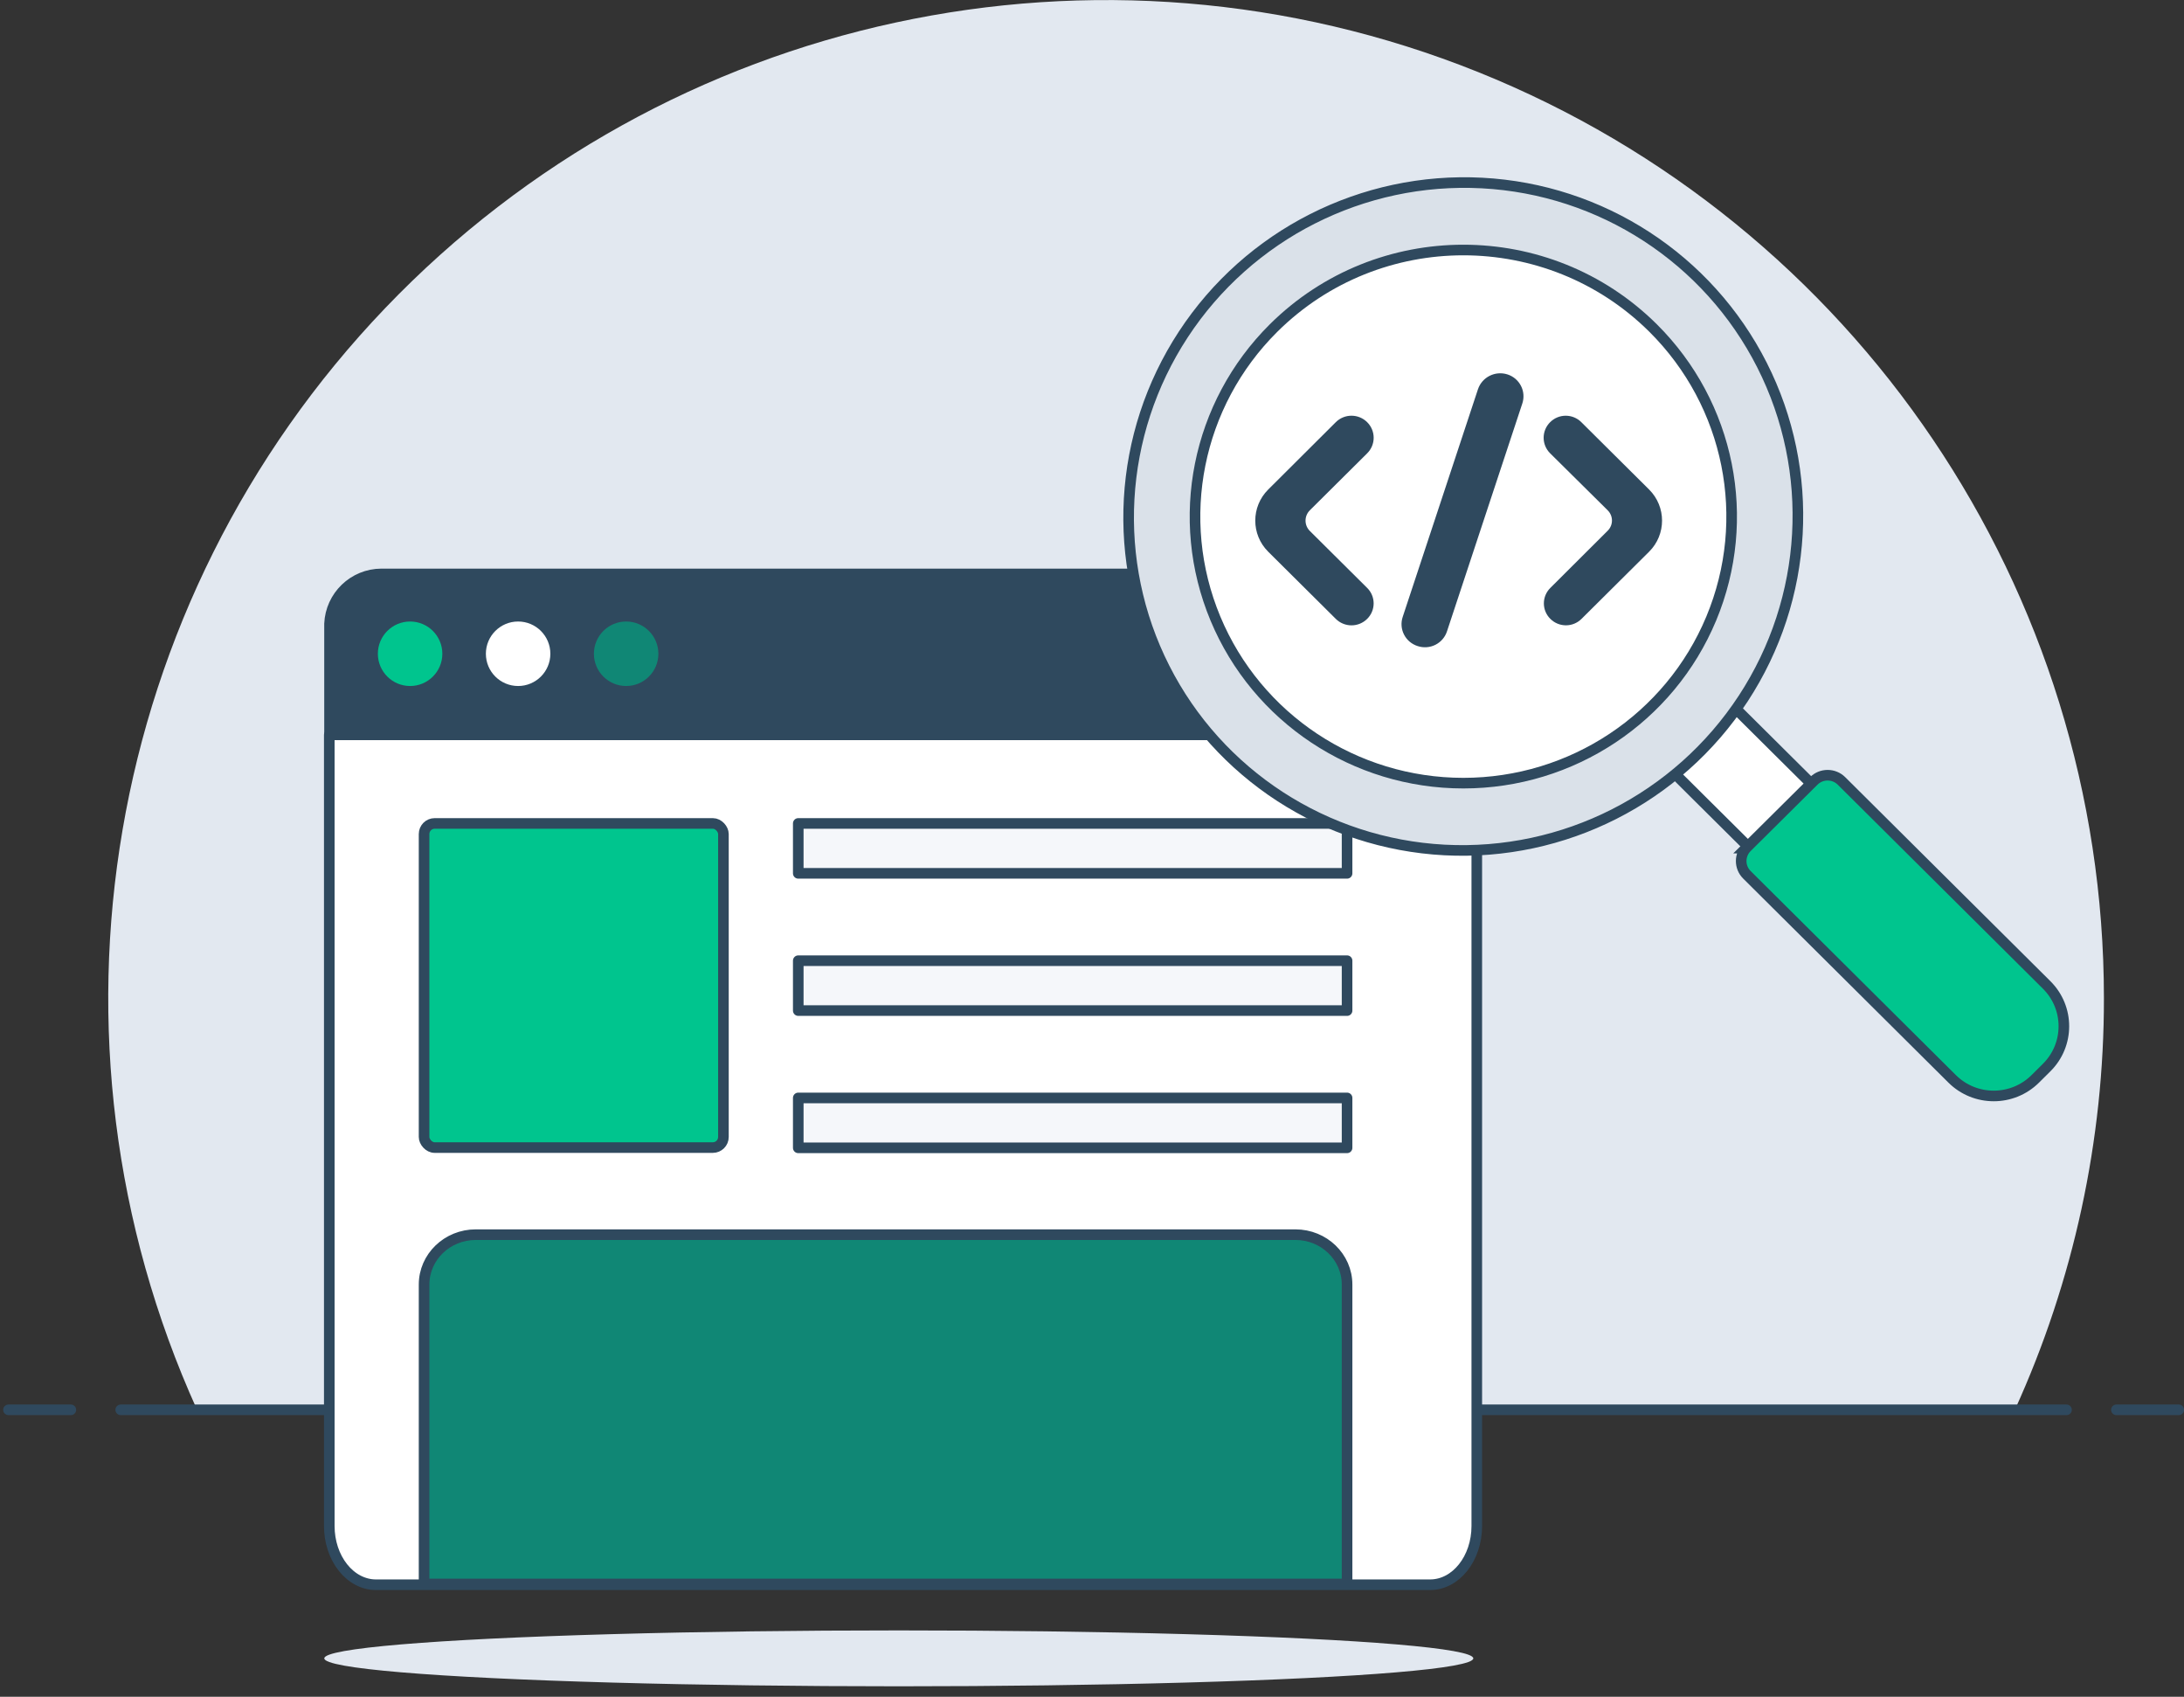 <svg xmlns="http://www.w3.org/2000/svg" width="206" height="160"><rect width="100%" height="100%" fill="#333333" stroke="none"/><g fill="none" fill-rule="evenodd"><path fill="#E2E8F0" d="M198.447 94.118c-.004-38.436-23.379-73.008-59.047-87.331C103.732-7.535 62.939 1.27 36.355 29.03 9.77 56.79 2.737 97.926 18.588 132.941H190.047c5.551-12.189 8.416-25.43 8.4-38.824z"/><path stroke="#2F495E" stroke-linecap="round" stroke-linejoin="round" d="M.8 132.941h5.882M199.624 132.941h5.882M11.388 132.941H194.918"/><g transform="translate(30.588 54.118)"><ellipse cx="54.188" cy="102.259" fill="#E2E8F0" rx="54.188" ry="2.635"/><path fill="#FFF" stroke="#2F495E" stroke-linecap="round" stroke-linejoin="round" d="M.471 15.176H108.706v74.603c0 3.059-1.97 5.538-4.4 5.538H4.871c-1.167 0-2.286-.583-3.111-1.622C.934 92.657.471 91.248.471 89.779V15.176z"/><path fill="#FFF" d="M5.388 0H103.812c2.635-.002 4.804 2.073 4.918 4.706V15.082H.494V4.706C.607 2.082 2.762.01 5.388 0z"/><path fill="#2F495E" stroke="#2F495E" stroke-linecap="round" stroke-linejoin="round" d="M5.388 0H103.812c2.635-.002 4.804 2.073 4.918 4.706V15.082H.494V4.706C.607 2.082 2.762.01 5.388 0z"/><circle cx="8.094" cy="7.529" r="2.541" fill="#00C58E" stroke="#00C58E" stroke-linecap="round" stroke-linejoin="round"/><circle cx="18.282" cy="7.529" r="2.541" fill="#FFF" stroke="#FFF" stroke-linecap="round" stroke-linejoin="round"/><circle cx="28.471" cy="7.529" r="2.541" fill="#108775" stroke="#108775" stroke-linecap="round" stroke-linejoin="round"/><rect width="28.235" height="30.565" x="9.412" y="23.529" fill="#00C58E" stroke="#2F495E" stroke-linejoin="round" rx="1"/><path fill="#108775" stroke="#2F495E" stroke-linejoin="round" d="M14.286 62.306H91.596c2.692 0 4.875 2.107 4.875 4.706v28.235H9.412V67.012c0-2.599 2.182-4.706 4.875-4.706z"/><path fill="#F5F7FA" stroke="#2F495E" stroke-linecap="round" stroke-linejoin="round" d="M44.706 36.471h51.765v4.706H44.706zM44.706 49.412h51.765v4.706H44.706zM96.471 28.235H44.706v-4.706h51.765z"/></g><g transform="translate(94.918 6.306)"><path fill="#FFF" stroke="#2F495E" stroke-linecap="round" stroke-linejoin="round" d="M61 64.614l5.961-5.921 10.432 10.363-5.961 5.921z"/><ellipse cx="43.1" cy="42.398" fill="#DAE1E9" stroke="#2F495E" stroke-linecap="round" stroke-linejoin="round" rx="31.589" ry="31.465" transform="rotate(-26.88 43.1 42.398)"/><ellipse cx="43.108" cy="42.401" fill="#FFF" rx="25.309" ry="25.141"/><path stroke="#2F495E" d="M61.003 24.624c7.239 7.19 9.404 18.004 5.487 27.398-3.917 9.395-13.146 15.52-23.383 15.52s-19.466-6.126-23.383-15.52c-3.917-9.395-1.752-20.208 5.487-27.398 9.888-9.807 25.904-9.807 35.792 0z"/><path fill="#00C58E" d="M98.068 94.42l-1.072 1.065c-2.165 2.152-5.677 2.153-7.844.003L69.786 76.263c-.722-.717-.723-1.88-.001-2.597l6.299-6.261c.722-.717 1.892-.718 2.615-.001l19.354 19.212c1.046 1.032 1.636 2.435 1.639 3.899.003 1.464-.581 2.87-1.623 3.905z"/><path stroke="#2F495E" d="M69.778 73.667l6.382-6.335c.722-.717 1.893-.717 2.615.001l19.354 19.238c2.165 2.152 2.164 5.641-.003 7.791l-1.072 1.064c-2.167 2.151-5.678 2.15-7.844-.003L69.856 76.186c-.722-.717-.721-1.88.001-2.597l-.078.078z"/><path fill="#2F495E" d="M28.638 41.804l5.398-5.362c.393-.389.614-.918.614-1.469s-.221-1.08-.614-1.469c-.392-.39-.924-.61-1.479-.61s-1.087.219-1.479.61l-6.378 6.354c-1.624 1.62-1.624 4.239 0 5.858l6.378 6.336c.392.39.924.61 1.479.61s1.087-.219 1.479-.61c.392-.386.612-.912.612-1.46 0-.548-.22-1.074-.612-1.46l-5.398-5.362c-.265-.259-.415-.613-.415-.982 0-.37.149-.724.415-.982zM56.713 41.803l-5.417-5.362c-.393-.389-.614-.918-.614-1.469 0-.551.221-1.08.614-1.469.389-.389.918-.608 1.47-.608.552 0 1.081.219 1.47.608l6.397 6.354c1.624 1.62 1.624 4.239 0 5.858l-6.378 6.336c-.389.389-.918.608-1.47.608-.552 0-1.081-.219-1.47-.608-.392-.386-.612-.912-.612-1.46 0-.548.22-1.074.612-1.46l5.398-5.381c.264-.256.413-.607.413-.973 0-.367-.149-.718-.413-.973zM38.795 54.616c-.557-.176-1.019-.567-1.283-1.085-.264-.518-.308-1.119-.122-1.67l7.099-21.468c.387-1.138 1.62-1.759 2.773-1.396.557.176 1.019.567 1.283 1.085.264.518.308 1.119.122 1.67l-7.099 21.468c-.178.553-.571 1.012-1.092 1.275-.521.262-1.127.306-1.681.121z"/></g></g></svg>